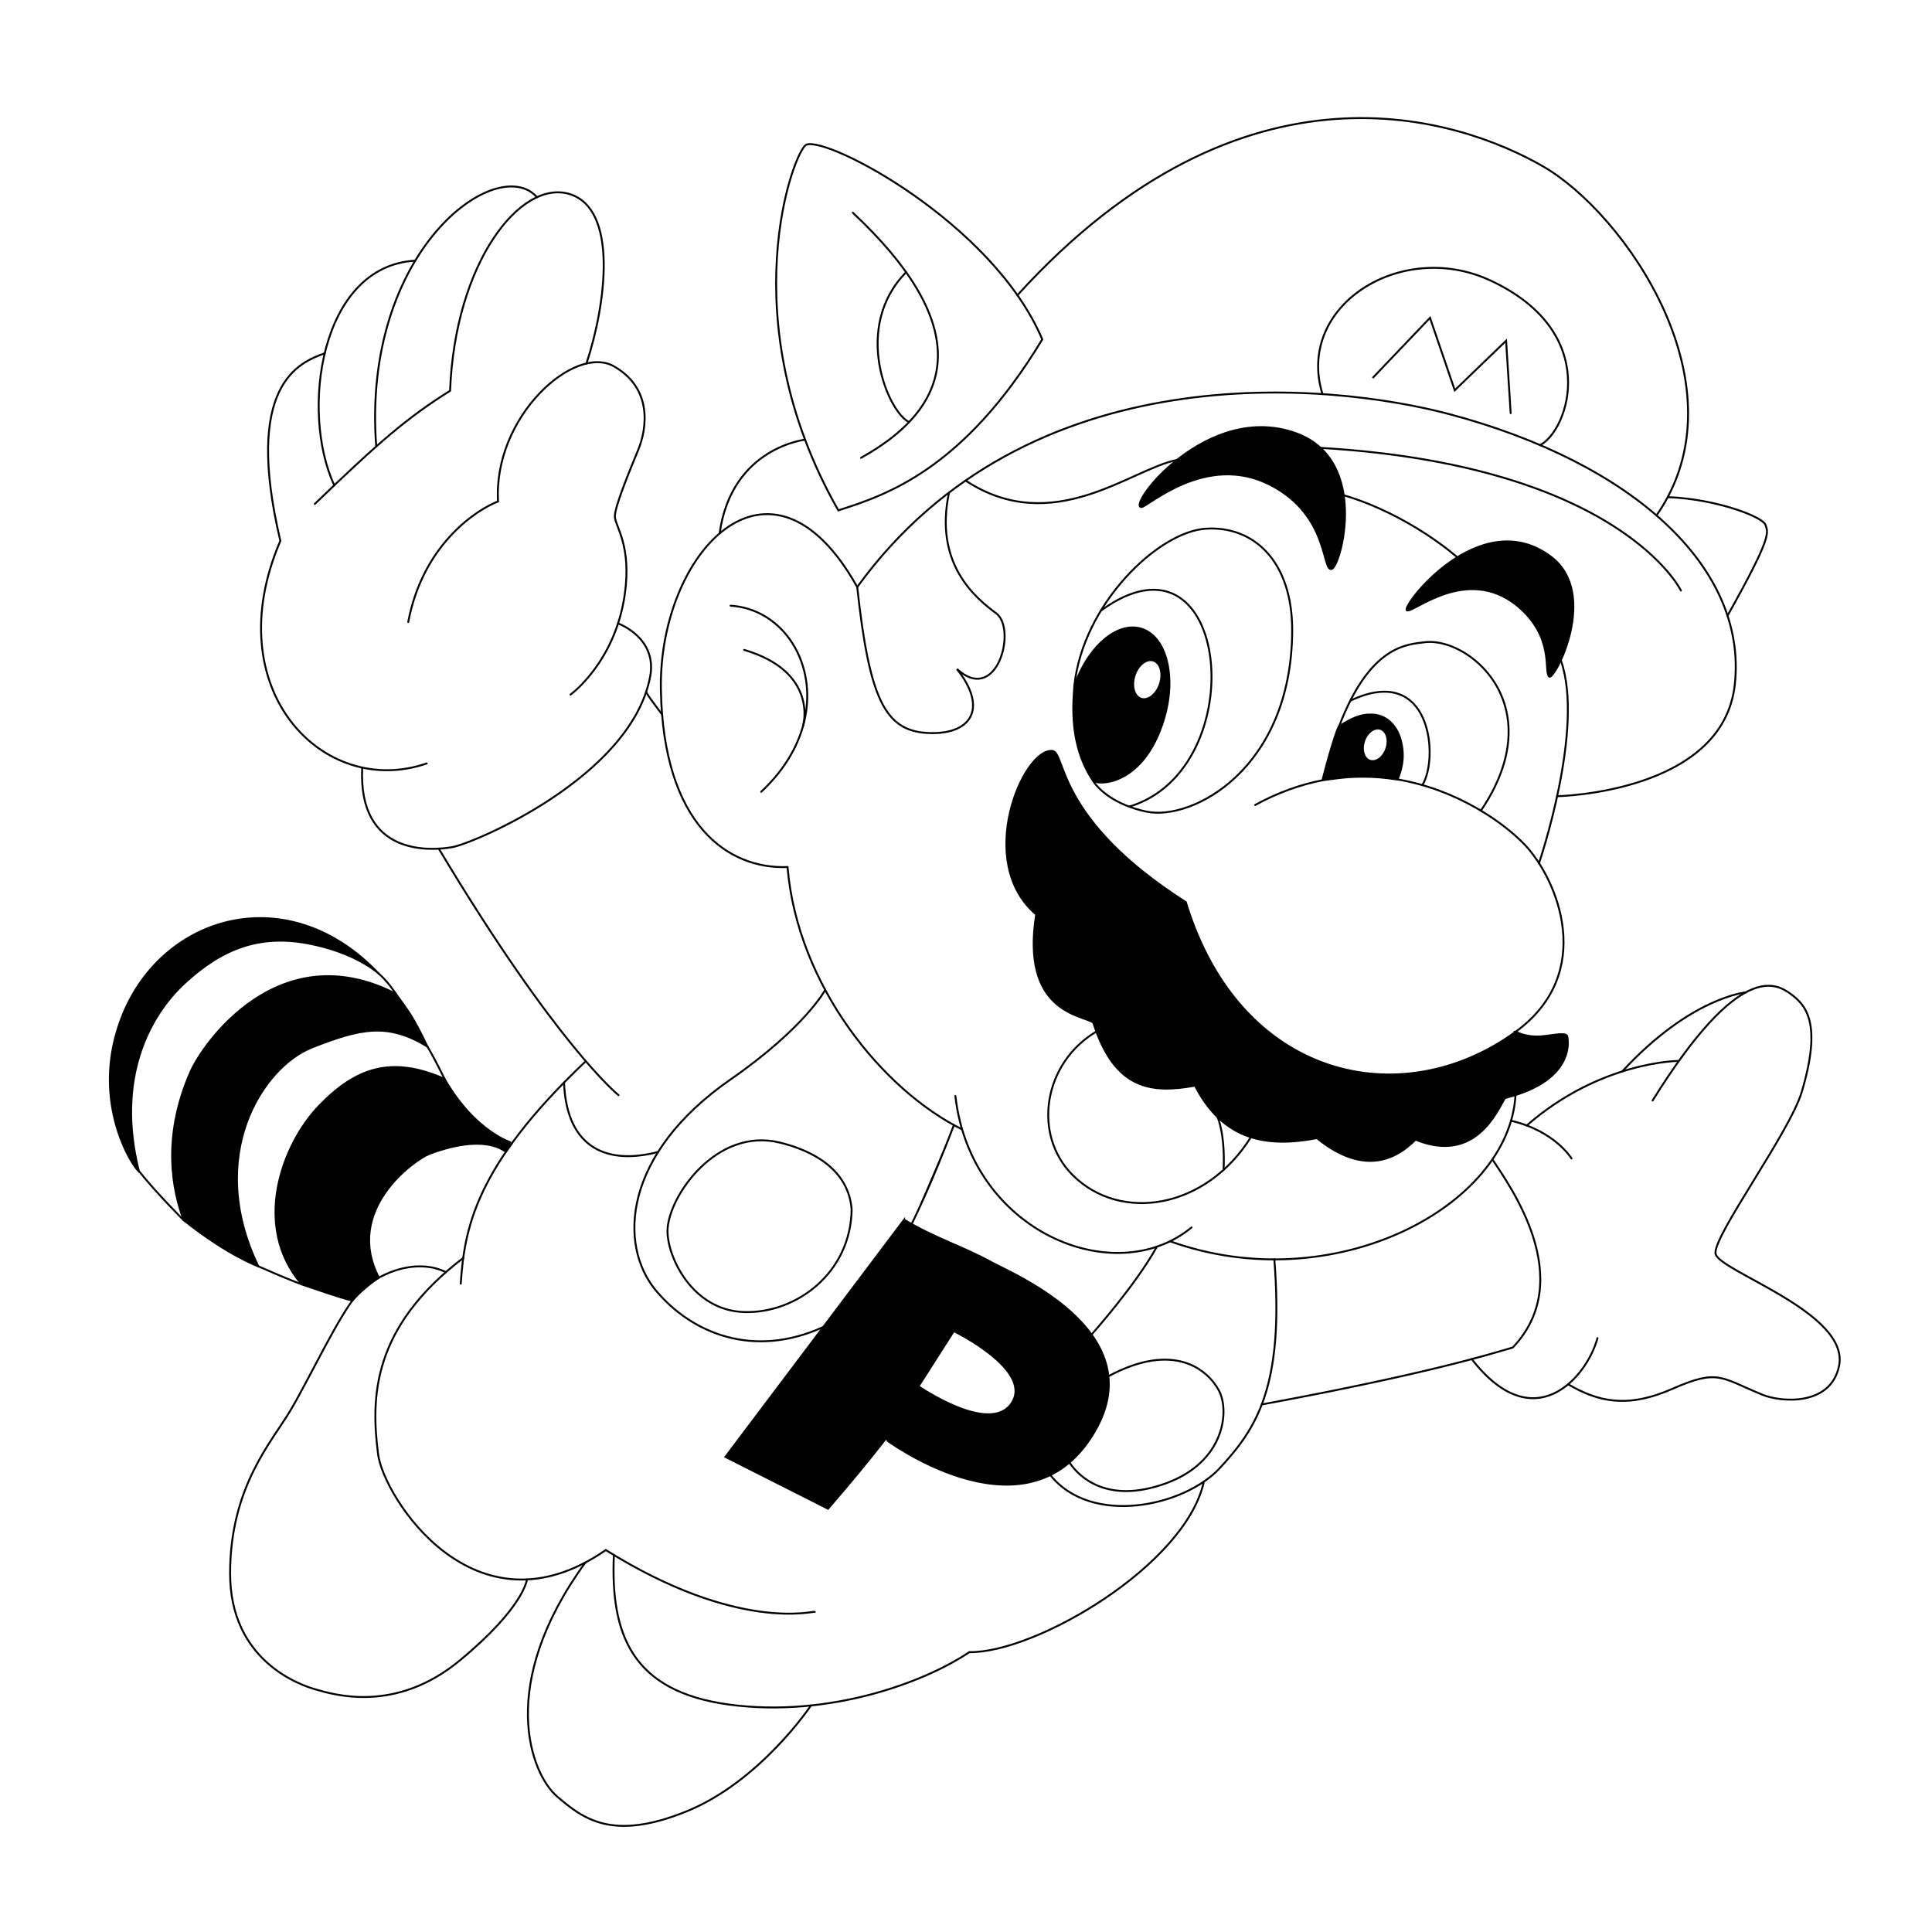 <?xml version="1.0" encoding="UTF-8" standalone="no"?>
<!-- Created with Inkscape (http://www.inkscape.org/) -->

<svg
   width="100"
   height="100"
   viewBox="0 0 100 100"
   version="1.1"
   id="svg1"
   xml:space="preserve"
   xmlns="http://www.w3.org/2000/svg"
   xmlns:svg="http://www.w3.org/2000/svg"><defs
     id="defs1" /><g
     id="layer1"><path
       style="display:inline;fill:#000000;fill-opacity:1;stroke:#000000;stroke-width:0.099;stroke-linecap:round;stroke-dasharray:none"
       d="m 78.458,53.399 c -5.907,4.31 -14.288,2.474 -17.082,-6.705 -6.783,-4.324 -6.198,-7.759 -6.91,-7.826 -1.512,-0.142 -4.026,5.75 -0.833,8.464 -0.798,5.029 2.315,5.188 2.953,5.588 1.118,3.512 3.033,3.672 5.268,3.273 1.357,2.634 3.432,3.273 6.306,2.714 2.554,2.075 4.231,0.958 5.109,0.08 3.113,1.277 4.231,-1.517 4.63,-2.155 3.795,-0.944 3.235,-3.172 3.21,-3.218 -0.105,-0.19 -0.807,-0.007 -1.371,0.031 -0.788,0.054 -1.281,-0.246 -1.281,-0.246 z"
       id="path4" /><path
       style="display:inline;fill:none;fill-opacity:1;stroke:#000000;stroke-width:0.099;stroke-linecap:round;stroke-dasharray:none"
       d="m 69.313,37.588 c 1.595,-4.172 3.489,-4.23 4.439,-4.347 0.79,-0.097 1.831,0.271 2.695,1.025 1.611,1.405 2.605,4.146 0.205,7.694"
       id="path5" /><path
       style="fill:none;stroke:#000000;stroke-width:0.099;stroke-linecap:round;stroke-dasharray:none"
       d="m 78.458,53.399 c 4.166,-3.049 2.168,-7.86 0.479,-9.658 -1.005,-1.07 -3.441,-2.873 -6.629,-3.401 m -3.856,0.047 c -1.121,0.216 -2.289,0.624 -3.484,1.279"
       id="path3" /><path
       style="display:inline;fill:none;fill-opacity:1;stroke:#000000;stroke-width:0.099;stroke-linecap:round;stroke-dasharray:none"
       d="m 56.554,40.377 c 0.278,0.483 1.162,1.291 2.782,1.632 2.379,0.502 7.52,-2.22 7.547,-9.364 0.013,-3.6 -1.996,-5.439 -4.47,-5.28 -2.475,0.16 -6.366,3.906 -6.805,8.139"
       id="path6" /><path
       style="fill:none;fill-opacity:1;stroke:#000000;stroke-width:0.099;stroke-linecap:round;stroke-dasharray:none"
       d="m 69.889,36.269 c 4.21,-2 4.6,2.99 3.731,4.367"
       id="path7" /><path
       style="fill:none;fill-opacity:1;stroke:#000000;stroke-width:0.099;stroke-linecap:round;stroke-dasharray:none"
       d="m 56.982,31.607 c 6.705,-4.88 7.939,8.215 1.462,10.145"
       id="path8" /><path
       style="fill:none;fill-opacity:1;stroke:#000000;stroke-width:0.099;stroke-linecap:round;stroke-dasharray:none"
       d="m 56.749,53.393 c -2.763,1.642 -3.313,5.351 -1.227,7.431 2.475,2.468 6.892,1.762 9.225,-1.967"
       id="path15" /><path
       style="fill:none;fill-opacity:1;stroke:#000000;stroke-width:0.099;stroke-linecap:round;stroke-dasharray:none"
       d="m 63.333,60.554 c 0.086,-1.891 -0.313,-2.736 -0.313,-2.736"
       id="path16" /><path
       style="fill:none;fill-opacity:1;stroke:#000000;stroke-width:0.099;stroke-linecap:round;stroke-dasharray:none"
       d="m 49.45,56.726 c 0.791,7.01 8.233,10.1 12.226,6.805"
       id="path17" /><path
       style="fill:none;fill-opacity:1;stroke:#000000;stroke-width:0.099;stroke-linecap:round;stroke-dasharray:none"
       d="m 60.562,64.247 c 8.438,3.04 17.558,-1.786 17.88,-7.569"
       id="path18" /><path
       style="fill:none;fill-opacity:1;stroke:#000000;stroke-width:0.099;stroke-linecap:round;stroke-dasharray:none"
       d="m 44.37,30.385 c -4.51,-8.059 -10.284,-1.744 -10.163,5.292 0.12,7.036 3.488,9.321 6.555,9.201"
       id="path19" /><path
       style="fill:none;fill-opacity:1;stroke:#000000;stroke-width:0.099;stroke-linecap:round;stroke-dasharray:none"
       d="m 40.762,44.878 c 0.516,6.134 4.919,11.534 9.036,13.578"
       id="path20" /><path
       style="fill:#000000;fill-opacity:1;stroke:#000000;stroke-width:0.099;stroke-linecap:round;stroke-dasharray:none"
       d="m 72.819,31.59 c -0.319,-0.168 3.776,-5.548 7.458,-2.772 2.528,1.906 0.179,6.411 -0.086,6.201 -0.3,-0.239 0.306,-2.053 -1.684,-3.69 -2.619,-2.095 -5.372,0.428 -5.689,0.261 z"
       id="path21" /><path
       style="fill:#000000;fill-opacity:1;stroke:#000000;stroke-width:0.099;stroke-linecap:round;stroke-dasharray:none"
       d="m 65.761,25.103 c -3.336,-1.728 -6.383,1.164 -6.687,1.143 -0.749,-0.051 3.43,-5.53 8.058,-3.801 3.758,1.405 2.267,6.853 1.8,7.001 -0.518,0.165 -0.118,-2.762 -3.172,-4.344 z"
       id="path22" /><path
       style="fill:none;fill-opacity:1;stroke:#000000;stroke-width:0.099;stroke-linecap:round;stroke-dasharray:none"
       d="m 80.787,34.173 c 1.256,3.528 -1.129,10.506 -1.129,10.506"
       id="path23" /><path
       style="fill:none;fill-opacity:1;stroke:#000000;stroke-width:0.099;stroke-linecap:round;stroke-dasharray:none"
       d="m 69.551,25.634 c 3.419,1.009 5.88,3.214 5.88,3.214"
       id="path24" /><path
       style="fill:none;fill-opacity:1;stroke:#000000;stroke-width:0.099;stroke-linecap:round;stroke-dasharray:none"
       d="m 44.37,30.385 c 8.846,-12.202 24.507,-10.587 30.679,-8.941 9.415,2.511 15.41,7.892 14.744,13.988 -0.614,5.624 -9.196,5.78 -9.196,5.78"
       id="path25" /><path
       style="fill:none;fill-opacity:1;stroke:#000000;stroke-width:0.099;stroke-linecap:round;stroke-dasharray:none"
       d="m 44.37,30.385 c 0.623,5.756 1.429,7.419 3.601,7.551 2.26,0.138 3.214,-1.228 1.559,-3.308 2.079,1.89 3.119,-2.079 2.032,-2.883 -1.087,-0.803 -3.226,-2.578 -2.44,-6.251"
       id="path26" /><path
       style="fill:none;fill-opacity:1;stroke:#000000;stroke-width:0.099;stroke-linecap:round;stroke-dasharray:none"
       d="m 49.976,24.875 c 4.534,2.972 8.566,-0.606 10.945,-1.068"
       id="path27" /><path
       style="fill:none;fill-opacity:1;stroke:#000000;stroke-width:0.099;stroke-linecap:round;stroke-dasharray:none"
       d="m 68.35,23.182 c 15.511,0.915 18.655,7.383 18.655,7.383"
       id="path28" /><path
       style="fill:none;fill-opacity:1;stroke:#000000;stroke-width:0.099;stroke-linecap:round;stroke-dasharray:none"
       d="M 39.399,40.984 C 43.694,36.96 41.584,31.589 37.815,31.35"
       id="path29" /><path
       style="fill:none;fill-opacity:1;stroke:#000000;stroke-width:0.099;stroke-linecap:round;stroke-dasharray:none"
       d="m 38.519,33.638 c 3.871,1.144 3.05,3.926 3.05,3.926"
       id="path30" /><path
       style="fill:none;fill-opacity:1;stroke:#000000;stroke-width:0.099;stroke-linecap:round;stroke-dasharray:none"
       d="m 68.451,20.399 c -1.403,-4.558 4.052,-8.013 8.652,-5.899 5.839,2.684 4.094,7.78 2.613,8.538"
       id="path31" /><path
       style="fill:none;fill-opacity:1;stroke:#000000;stroke-width:0.099;stroke-linecap:round;stroke-dasharray:none"
       d="m 71.075,19.535 2.942,-3.084 1.281,3.748 2.657,-2.562 0.237,3.748"
       id="path32" /><path
       style="fill:none;fill-opacity:1;stroke:#000000;stroke-width:0.099;stroke-linecap:round;stroke-dasharray:none"
       d="M 43.391,26.416 C 37.74,16.499 41.122,7.723 41.738,7.488 c 1.12,-0.427 9.65,4.052 12.21,10.077 -4.091,6.772 -8.123,8.073 -10.557,8.851 z"
       id="path33" /><path
       style="fill:none;fill-opacity:1;stroke:#000000;stroke-width:0.099;stroke-linecap:round;stroke-dasharray:none"
       d="M 52.661,15.278 C 64.452,2.316 75.595,6.155 79.86,8.608 84.126,11.06 90.37,20.029 85.741,26.68"
       id="path34" /><path
       style="fill:none;fill-opacity:1;stroke:#000000;stroke-width:0.099;stroke-linecap:round;stroke-dasharray:none"
       d="m 44.138,11.007 c 5.865,5.492 5.744,9.74 0.427,12.69"
       id="path35" /><path
       style="fill:none;fill-opacity:1;stroke:#000000;stroke-width:0.099;stroke-linecap:round;stroke-dasharray:none"
       d="m 46.901,14.09 c -2.811,2.855 -0.937,7.238 0.152,7.757"
       id="path36" /><path
       style="fill:none;fill-opacity:1;stroke:#000000;stroke-width:0.099;stroke-linecap:round;stroke-dasharray:none"
       d="m 89.416,31.868 c 2.281,-4.067 2.121,-4.28 1.961,-4.706 -0.16,-0.427 -2.595,-1.343 -5.055,-1.431"
       id="path37" /><path
       style="fill:none;fill-opacity:1;stroke:#000000;stroke-width:0.099;stroke-linecap:round;stroke-dasharray:none"
       d="m 37.247,27.612 c 0.631,-4.53 4.554,-4.857 4.422,-4.857"
       id="path38" /><path
       id="path39"
       style="fill:#000000;fill-opacity:1;stroke:#000000;stroke-width:0.099;stroke-linecap:round;stroke-dasharray:none"
       d="m 46.797,63.133 -9.248,12.275 5.308,2.682 c 0.931,-1.081 1.889,-2.213 2.971,-3.596 0.001,-0.001 6.947,5.213 10.504,0.114 3.816,-5.471 -3.826,-8.622 -4.968,-9.25 -1.553,-0.854 -2.936,-1.245 -4.567,-2.225 z m 2.57,5.765 c 0,0 4.201,2.04 2.969,3.77 -1.147,1.611 -4.795,-0.913 -4.795,-0.913 z" /><path
       style="fill:#000000;fill-opacity:1;stroke:#000000;stroke-width:0.099;stroke-linecap:round;stroke-dasharray:none"
       d="m 49.374,58.235 c -1.203,3.165 -2.189,5.123 -2.189,5.123"
       id="path41" /><path
       style="fill:none;fill-opacity:1;stroke:#000000;stroke-width:0.099;stroke-linecap:round;stroke-dasharray:none"
       d="m 42.612,68.687 c -3.607,1.643 -6.796,0.341 -8.659,-1.887 -1.974,-2.361 -1.705,-7.064 3.852,-10.922 3.87,-2.687 4.907,-4.64 4.907,-4.64"
       id="path42" /><path
       style="fill:none;fill-opacity:1;stroke:#000000;stroke-width:0.099;stroke-linecap:round;stroke-dasharray:none"
       d="m 40.349,59.137 c -3.268,-0.798 -5.746,2.781 -5.798,4.528 -0.04,1.35 1.269,4.168 3.97,4.247 2.701,0.079 5.519,-2.032 5.56,-5.322 -0.198,-2.447 -2.755,-3.215 -3.732,-3.454 z"
       id="path43" /><path
       style="fill:none;fill-opacity:1;stroke:#000000;stroke-width:0.099;stroke-linecap:round;stroke-dasharray:none"
       d="m 59.878,64.528 c -1.074,1.963 -3.381,4.552 -3.381,4.552"
       id="path44" /><path
       style="fill:none;fill-opacity:1;stroke:#000000;stroke-width:0.099;stroke-linecap:round;stroke-dasharray:none"
       d="m 65.96,65.186 c 0.523,6.651 -0.965,8.782 -2.814,10.792 -1.849,2.01 -6.667,3.031 -8.781,0.37"
       id="path45" /><path
       style="fill:none;fill-opacity:1;stroke:#000000;stroke-width:0.099;stroke-linecap:round;stroke-dasharray:none"
       d="m 57.369,71.234 c 3.427,-1.839 5.156,-0.311 5.719,0.734 0.563,1.045 0.32,3.702 -2.756,4.814 -3.076,1.112 -4.529,-0.4 -4.978,-1.084"
       id="path46" /><path
       style="fill:none;fill-opacity:1;stroke:#000000;stroke-width:0.099;stroke-linecap:round;stroke-dasharray:none"
       d="m 65.31,72.694 c 8.329,-1.54 11.626,-2.545 12.993,-2.948 3.351,-3.54 -0.153,-8.359 -1.056,-9.735"
       id="path47" /><path
       style="fill:none;fill-opacity:1;stroke:#000000;stroke-width:0.099;stroke-linecap:round;stroke-dasharray:none"
       d="m 78.211,58.009 c 2.272,0.529 3.13,1.953 3.13,1.953"
       id="path48" /><path
       style="fill:none;fill-opacity:1;stroke:#000000;stroke-width:0.099;stroke-linecap:round;stroke-dasharray:none"
       d="m 76.179,70.347 c 3.209,4.144 5.943,0.968 6.506,-1.083"
       id="path49" /><path
       style="fill:none;fill-opacity:1;stroke:#000000;stroke-width:0.099;stroke-linecap:round;stroke-dasharray:none"
       d="m 85.539,56.962 c 4.503,-7.237 6.392,-6.071 7.156,-5.508 0.764,0.563 1.634,1.474 0.563,5.066 -0.622,2.084 -4.59,7.459 -4.463,8.362 0.128,0.91 6.98,3.052 6.392,5.83 -0.442,2.091 -3.02,1.862 -3.94,1.488 -2.171,-0.884 -2.292,-1.367 -4.664,-0.322 -2.372,1.045 -3.878,0.669 -5.416,-0.228"
       id="path50" /><path
       style="fill:none;fill-opacity:1;stroke:#000000;stroke-width:0.099;stroke-linecap:round;stroke-dasharray:none"
       d="m 79.024,58.255 c 3.822,-3.343 7.876,-3.342 7.876,-3.342"
       id="path51" /><path
       style="fill:none;fill-opacity:1;stroke:#000000;stroke-width:0.099;stroke-linecap:round;stroke-dasharray:none"
       d="m 83.964,55.459 c 3.545,-3.844 6.395,-4.093 6.395,-4.093"
       id="path52" /><path
       style="fill:none;fill-opacity:1;stroke:#000000;stroke-width:0.099;stroke-linecap:round;stroke-dasharray:none"
       d="m 21.131,32.195 c 0.764,-4.074 3.629,-5.857 4.647,-6.239 -0.255,-4.393 3.947,-8.148 5.984,-7.003 2.037,1.146 1.719,3.247 1.273,4.329 -0.446,1.082 -1.21,2.928 -1.21,3.438 0,0.509 0.886,1.484 0.509,4.074 -0.509,3.501 -2.801,5.156 -2.801,5.156"
       id="path53" /><path
       style="fill:none;fill-opacity:1;stroke:#000000;stroke-width:0.099;stroke-linecap:round;stroke-dasharray:none"
       d="m 16.293,26.084 c 3.374,-3.247 4.774,-4.456 7.003,-5.857 0.255,-6.621 3.629,-10.949 6.175,-10.186 2.546,0.764 1.897,5.706 0.885,8.774"
       id="path54" /><path
       style="fill:none;fill-opacity:1;stroke:#000000;stroke-width:0.099;stroke-linecap:round;stroke-dasharray:none"
       d="M 19.474,23.111 C 18.703,12.972 25.738,7.881 27.794,10.208"
       id="path55" /><path
       style="fill:none;fill-opacity:1;stroke:#000000;stroke-width:0.099;stroke-linecap:round;stroke-dasharray:none"
       d="M 17.301,25.119 C 15.529,21.31 16.57,13.762 21.492,13.493"
       id="path56" /><path
       style="fill:none;fill-opacity:1;stroke:#000000;stroke-width:0.099;stroke-linecap:round;stroke-dasharray:none"
       d="m 22.086,39.516 c -5.347,1.846 -10.886,-3.82 -7.575,-11.522 -1.91,-8.085 0.966,-9.23 2.297,-9.708"
       id="path57" /><path
       style="fill:none;fill-opacity:1;stroke:#000000;stroke-width:0.099;stroke-linecap:round;stroke-dasharray:none"
       d="m 18.748,39.73 c -0.227,4.624 3.592,4.306 4.674,4.115 1.082,-0.191 9.252,-3.62 10.231,-8.829 0.379,-2.018 -1.662,-2.746 -1.662,-2.746"
       id="path58" /><path
       style="fill:none;fill-opacity:1;stroke:#000000;stroke-width:0.099;stroke-linecap:round;stroke-dasharray:none"
       d="m 33.448,35.803 c -0.022,0.084 0.822,1.175 0.822,1.175"
       id="path59" /><path
       style="fill:none;fill-opacity:1;stroke:#000000;stroke-width:0.099;stroke-linecap:round;stroke-dasharray:none"
       d="m 22.711,43.926 c 6.112,10.207 9.302,12.758 9.302,12.758"
       id="path60" /><path
       style="fill:none;fill-opacity:1;stroke:#000000;stroke-width:0.099;stroke-linecap:round;stroke-dasharray:none"
       d="m 30.32,54.928 c -5.77,5.456 -6.28,8.709 -6.472,11.515"
       id="path61" /><path
       style="fill:none;fill-opacity:1;stroke:#000000;stroke-width:0.099;stroke-linecap:round;stroke-dasharray:none"
       d="m 29.193,56.032 c 0.141,3.522 2.363,4.251 4.872,3.593"
       id="path62" /><path
       style="fill:none;fill-opacity:1;stroke:#000000;stroke-width:0.099;stroke-linecap:round;stroke-dasharray:none"
       d="m 23.977,65.113 c -4.72,3.605 -4.788,7.212 -4.405,10.171 0.281,2.173 4.975,9.655 11.784,4.946 6.865,4.29 10.759,3.132 10.814,3.201"
       id="path63" /><path
       style="fill:none;fill-opacity:1;stroke:#000000;stroke-width:0.099;stroke-linecap:round;stroke-dasharray:none"
       d="m 31.774,80.487 c -0.176,4.059 0.891,7.065 5.983,7.744 5.092,0.679 10.038,-1.115 12.414,-2.716 3.443,0.049 11.208,-4.515 12.14,-8.826"
       id="path64" /><path
       style="fill:none;fill-opacity:1;stroke:#000000;stroke-width:0.099;stroke-linecap:round;stroke-dasharray:none"
       d="m 30.299,80.875 c -4.617,6.338 -2.823,10.945 -1.465,12.109 1.358,1.164 2.861,2.328 6.692,0.776 3.831,-1.552 6.449,-5.484 6.449,-5.484"
       id="path65" /><path
       style="fill:none;fill-opacity:1;stroke:#000000;stroke-width:0.099;stroke-linecap:round;stroke-dasharray:none"
       d="m 23.079,65.846 c -1.616,-0.794 -3.701,0.127 -4.623,1.194 -0.921,1.067 -2.425,4.267 -3.394,5.916 -0.97,1.649 -3.152,3.976 -3.152,8.486 0,4.51 3.588,5.771 4.461,6.013 0.873,0.242 4.073,1.261 7.419,-1.503 3.346,-2.764 3.485,-4.201 3.485,-4.201"
       id="path66" /><path
       style="fill:#000000;fill-opacity:1;stroke:#000000;stroke-width:0.099;stroke-linecap:round;stroke-dasharray:none"
       d="m 19.611,66.131 c -1.833,-3.504 1.853,-6.122 2.628,-6.413 0.776,-0.291 2.77,-0.947 3.949,-0.104 0.157,-0.219 0.324,-0.46 0.324,-0.46 0.018,0.016 -1.897,-0.519 -3.505,-3.312 -2.733,-1.194 -4.566,-0.59 -6.485,1.394 -1.919,1.984 -3.494,6.235 -0.906,9.243 0.604,0.204 1.898,0.66 2.62,0.842 0.328,-0.398 0.999,-0.958 1.374,-1.188 z"
       id="path68" /><path
       style="fill:#000000;fill-opacity:1;stroke:#000000;stroke-width:0.099;stroke-linecap:round;stroke-dasharray:none"
       d="m 13.368,65.544 c -2.763,-5.73 0.228,-10.326 2.784,-11.332 2.556,-1.006 3.919,-1.286 5.971,-0.045 -0.81,-1.678 -0.986,-1.809 -1.633,-2.728 -6.069,-3.112 -9.998,2.614 -10.62,4.023 -1.523,3.454 -0.909,6.231 -0.36,7.698 2.29,1.821 3.857,2.384 3.857,2.384 z"
       id="path69" /><path
       style="fill:#000000;fill-opacity:1;stroke:#000000;stroke-width:0.099;stroke-linecap:round;stroke-dasharray:none"
       d="m 7.186,60.607 c -1.208,-4.763 0.539,-8.027 2.358,-9.713 1.956,-1.813 3.893,-2.535 6.391,-2.067 2.497,0.468 3.661,1.562 3.661,1.562 -4.684,-4.937 -11.141,-3.025 -13.239,2.132 -1.864,4.583 0.737,8.19 0.83,8.085 z"
       id="path70" /><path
       style="fill:none;fill-opacity:1;stroke:#000000;stroke-width:0.099;stroke-linecap:round;stroke-dasharray:none"
       d="m 7.186,60.607 c 0.929,1.172 2.325,2.554 2.325,2.554"
       id="path71" /><path
       style="fill:none;fill-opacity:1;stroke:#000000;stroke-width:0.099;stroke-linecap:round;stroke-dasharray:none"
       d="m 13.368,65.544 c 1.519,0.671 2.248,0.934 2.248,0.934"
       id="path72" /><path
       style="fill:none;fill-opacity:1;stroke:#000000;stroke-width:0.099;stroke-linecap:round;stroke-dasharray:none"
       d="m 19.595,50.389 c 0.493,0.418 0.895,1.05 0.895,1.05"
       id="path73" /><path
       style="fill:none;fill-opacity:1;stroke:#000000;stroke-width:0.099;stroke-linecap:round;stroke-dasharray:none"
       d="m 22.123,54.167 c 0.439,0.742 0.884,1.674 0.884,1.674"
       id="path74" /><path
       id="path14"
       style="fill:#000000;fill-opacity:1;stroke:#000000;stroke-width:0.099;stroke-linecap:round;stroke-dasharray:none"
       d="m 58.579,32.478 c -1.134,0.034 -2.359,1.26 -2.971,3.027 -0.059,0.892 -0.28,3.02 0.946,4.873 0.259,0.314 2.665,0.29 3.698,-3.189 0.649,-2.186 0.115,-4.267 -1.194,-4.65 -0.156,-0.046 -0.318,-0.065 -0.48,-0.06 z m 0.946,1.691 a 0.692,1.038 17.657 0 1 0.18,0.023 0.692,1.038 17.657 0 1 0.333,1.208 0.692,1.038 17.657 0 1 -0.977,0.766 0.692,1.038 17.657 0 1 -0.333,-1.209 0.692,1.038 17.657 0 1 0.797,-0.788 z" /><path
       id="path12"
       style="display:inline;fill:#000000;fill-opacity:1;stroke:#000000;stroke-width:0.099;stroke-linecap:round;stroke-dasharray:none"
       d="m 70.924,36.985 c -0.622,-0.002 -1.101,0.295 -1.61,0.604 -0.1,0.086 -0.522,1.439 -0.861,2.796 0,0 0.88,-0.124 1.258,-0.151 1.473,-0.11 2.459,0.112 2.634,0.11 0.113,-0.359 0.425,-1.022 0.157,-2.028 -0.232,-0.861 -0.842,-1.35 -1.577,-1.331 z m 0.372,0.722 a 0.607,0.867 18.279 0 1 0.159,0.021 0.607,0.867 18.279 0 1 0.304,1.014 0.607,0.867 18.279 0 1 -0.85,0.633 0.607,0.867 18.279 0 1 -0.304,-1.014 0.607,0.867 18.279 0 1 0.691,-0.654 z" /></g></svg>
